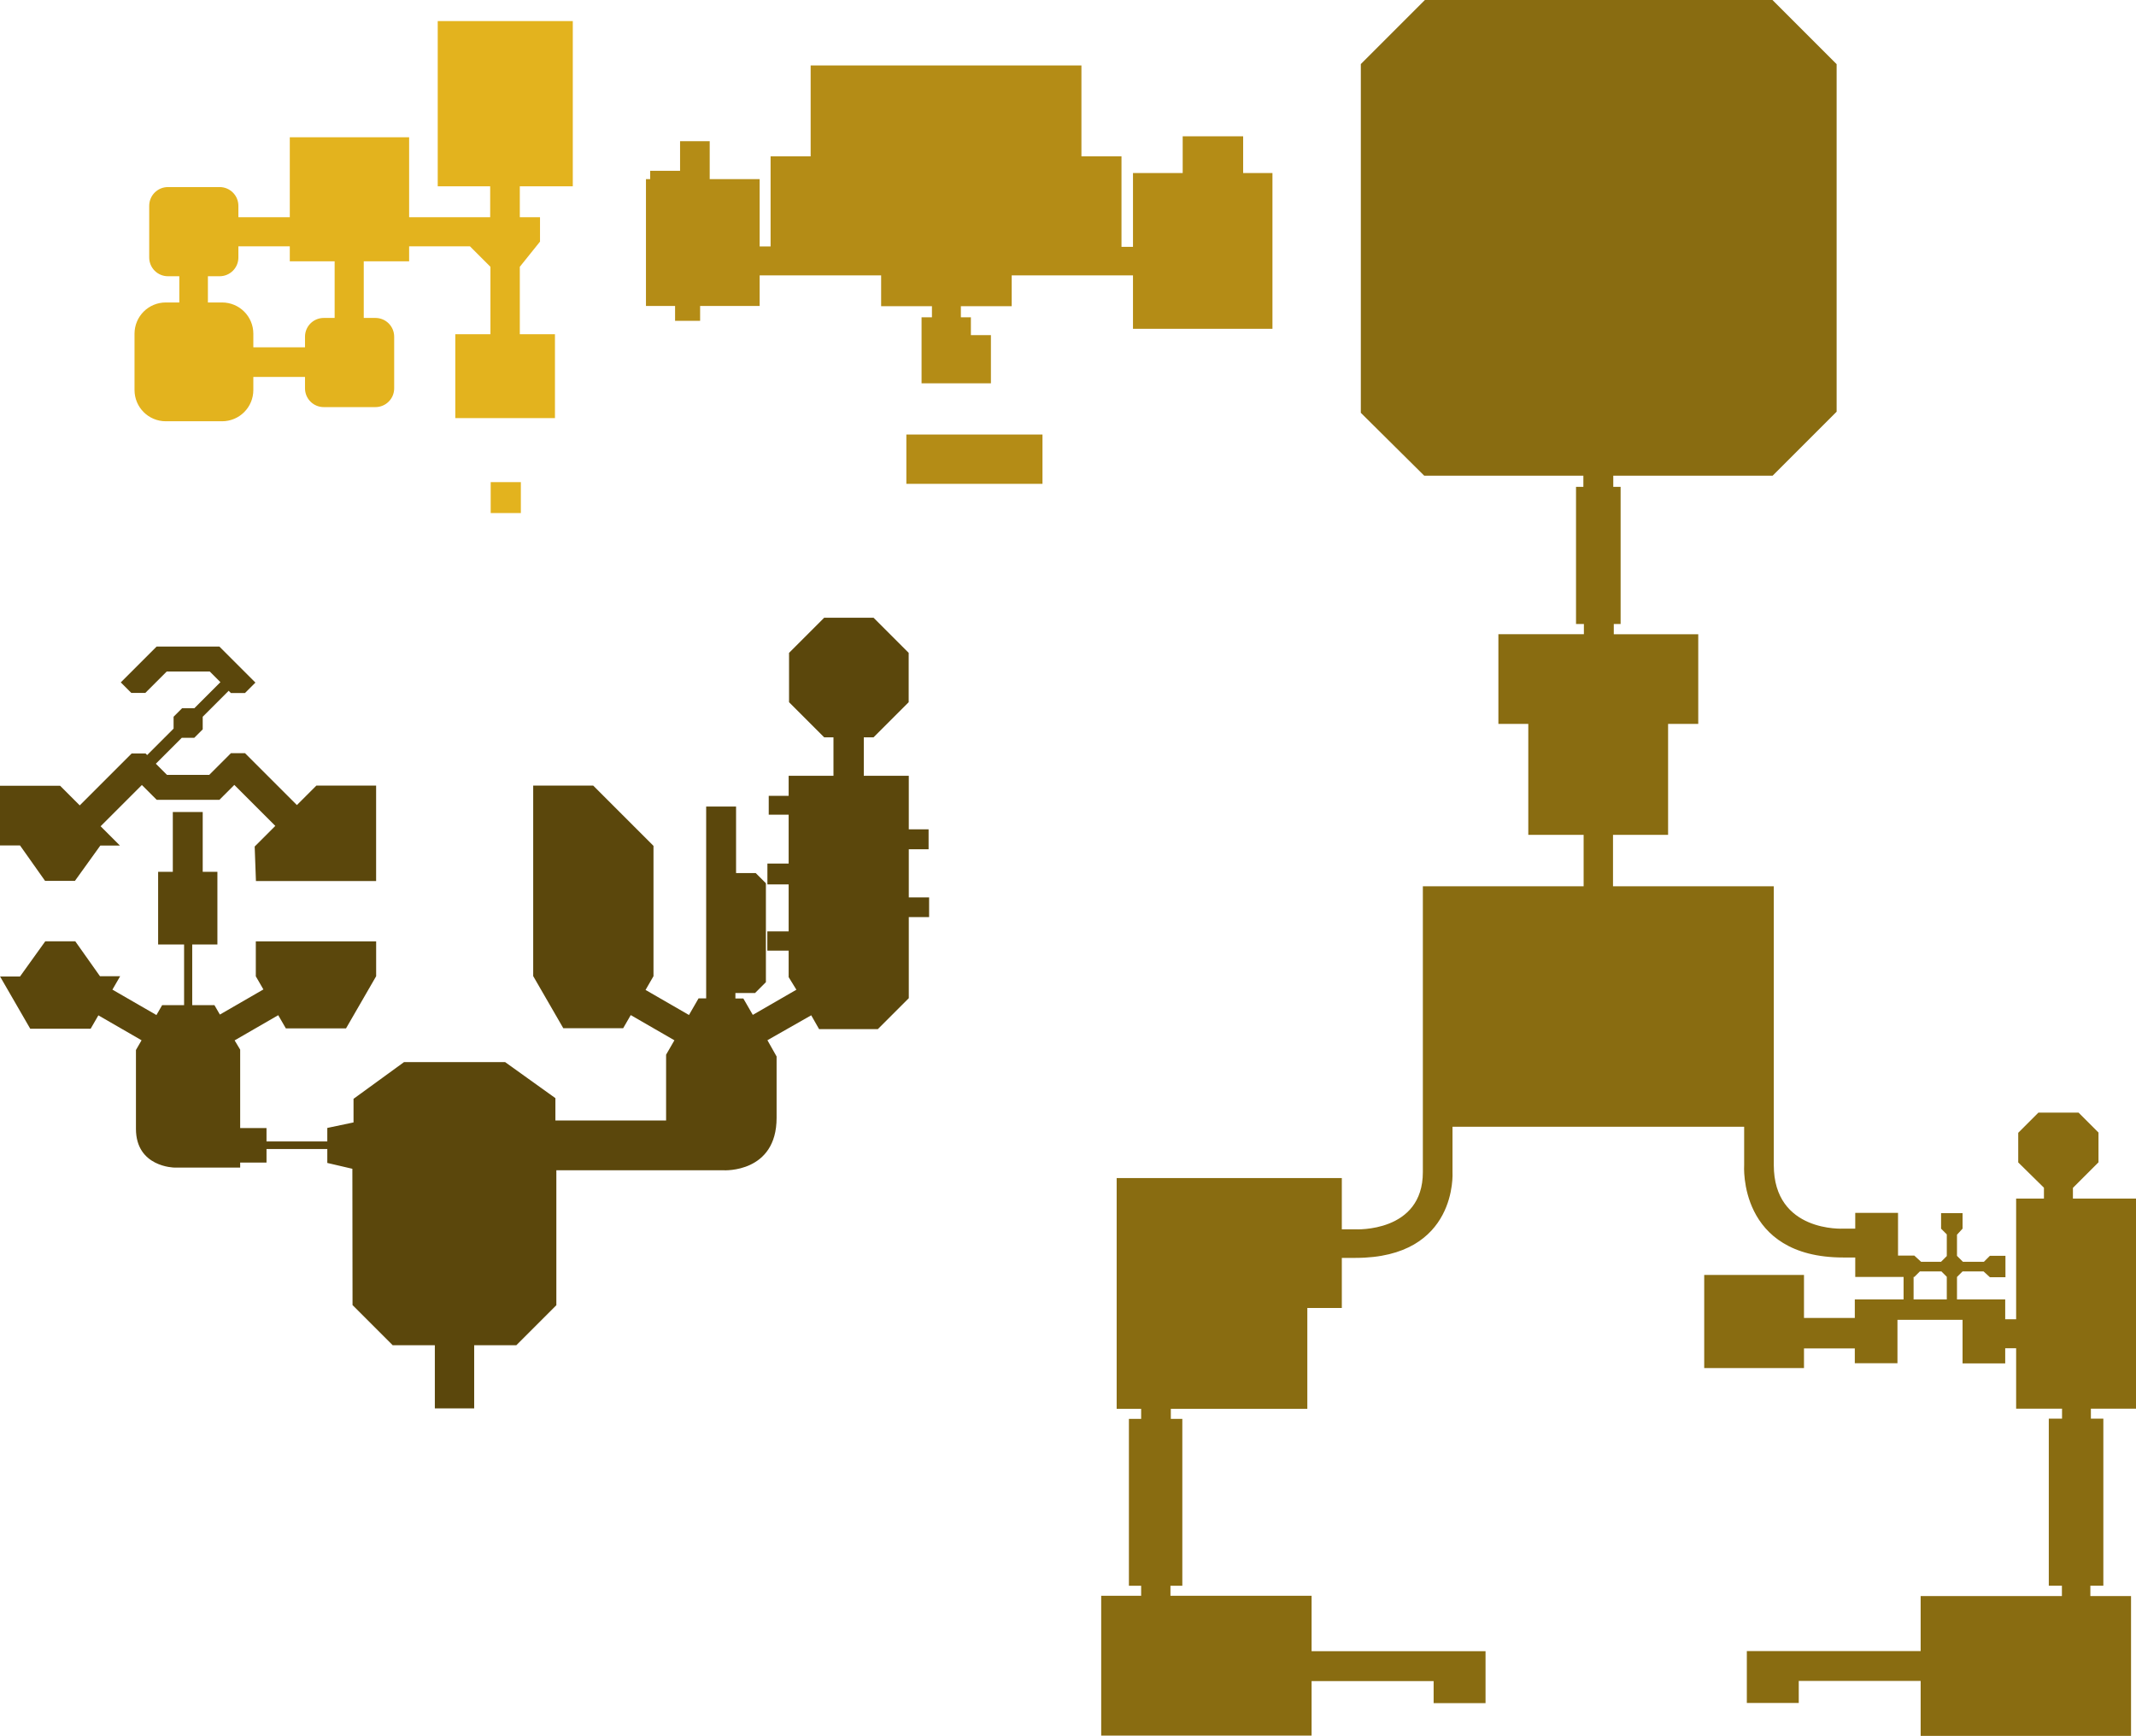 <?xml version="1.0" encoding="UTF-8" standalone="no"?>
<svg
   xmlns:dc="http://purl.org/dc/elements/1.1/"
   xmlns:cc="http://creativecommons.org/ns#"
   xmlns:rdf="http://www.w3.org/1999/02/22-rdf-syntax-ns#"
   xmlns:svg="http://www.w3.org/2000/svg"
   xmlns="http://www.w3.org/2000/svg"
   xmlns:sodipodi="http://sodipodi.sourceforge.net/DTD/sodipodi-0.dtd"
   xmlns:inkscape="http://www.inkscape.org/namespaces/inkscape"
   inkscape:version="1.0 (4035a4fb49, 2020-05-01)"
   sodipodi:docname="map-spirit_temple.svg"
   viewBox="0 0 3413.246 2774.088"
   height="2774.088"
   width="3413.246"
   id="svg1532"
   version="1.1">
  <defs
     id="defs1536" />
  <sodipodi:namedview
     inkscape:current-layer="g1540"
     inkscape:window-maximized="1"
     inkscape:window-y="-8"
     inkscape:window-x="-8"
     inkscape:cy="1680.7173"
     inkscape:cx="1534.7493"
     inkscape:zoom="0.14508772"
     fit-margin-bottom="0"
     fit-margin-right="0"
     fit-margin-left="0"
     fit-margin-top="0"
     showgrid="false"
     id="namedview1534"
     inkscape:window-height="1017"
     inkscape:window-width="1920"
     inkscape:pageshadow="2"
     inkscape:pageopacity="0"
     guidetolerance="10"
     gridtolerance="10"
     objecttolerance="10"
     borderopacity="1"
     bordercolor="#666666"
     pagecolor="#ffffff" />
  <g
     transform="translate(-83.871,-41.787)"
     id="g1540"
     inkscape:label="Image"
     inkscape:groupmode="layer">
    <path
       d="m 1400.898,1028.965 -56.16,56.16 v 78.832 l 56.16,56.16 h 14.818 v 61.449 h -71.607 v 32.053 h -31.822 v 30.082 h 31.822 v 78.156 h -33.947 v 33.318 h 33.947 v 75.023 h -34.062 v 30.805 h 34.062 v 42.309 l 12.365,20.141 -69.647,40.209 -15.131,-26.207 h -12.668 v -8.764 h 31.434 l 17.289,-17.289 V 1453.291 l -16.293,-16.293 h -31.381 v -106.299 h -47.781 v 306.584 h -12.154 l -15.33,26.553 -69.387,-40.059 12.688,-21.975 v -208.236 l -96.322,-96.32 h -95.9 v 304.412 l 48.105,83.322 h 95.65 l 12.123,-20.998 69.772,40.281 -13.287,23.014 v 105.106 H 971.379 v -35.662 l -80.334,-57.592 H 729.475 l -80.68,58.676 v 37.721 l -41.912,8.803 v 21.561 h -97.143 v -21.338 H 467.658 v -125.361 l -8.869,-14.789 69.691,-40.238 12.182,21.098 h 96.135 l 48.146,-83.393 V 1546.125 H 492.646 v 55.883 l 12.121,20.996 -69.535,40.147 -8.676,-15.027 h -35.52 v -96.969 h 40.234 v -116.096 h -23.471 V 1339.5 h -47.779 v 95.559 h -23.471 v 116.096 h 41.494 v 96.969 h -35.08 l -9.117,15.793 -70.336,-40.607 12.4,-21.479 h -32.303 l -39.416,-55.715 h -48.012 l -40.305,56.174 H 83.971 l 48.207,83.498 h 96.545 l 12.344,-21.381 69.006,39.84 -8.969,15.537 v 125.953 c 0,61.347 61.346,61.94 61.346,61.94 H 467.658 v -8.002 h 42.082 v -21.635 h 97.143 v 22.24 l 40.059,9.334 0.271,217.828 64.125,64.125 h 67.383 v 101.008 h 62.867 v -101.008 h 67.383 l 63.916,-63.916 v -215.635 h 267.701 c 0,0 84.242,4.61 84.242,-83.824 v -98.074 l -14.668,-25.984 69.992,-39.816 12.574,22.117 h 93.881 l 49.457,-49.455 v -129.621 h 32.48 v -31.434 h -32.48 v -76.908 h 31.643 v -31.854 h -31.643 v -85.596 h -71.894 v -61.449 h 15.559 l 56.16,-56.16 v -78.832 l -56.16,-56.16 z m -1066.752,46.084 -57.271,57.272 16.818,16.818 h 22.375 l 34.23,-34.228 h 68.756 l 17.041,17.041 -41.639,41.639 h -19.561 l -13.633,13.633 v 18.967 l -42.232,42.232 -2.518,-2.52 h -22.227 l -82.982,82.981 -31.414,-31.414 H 83.871 v 95.428 h 32.006 l 40.01,56.605 h 47.713 l 40.602,-56.457 h 31.266 l -30.822,-30.822 65.941,-65.939 23.709,23.709 h 100.17 l 23.857,-23.857 65.496,65.496 -32.971,32.969 2,55.123 h 192.043 v -152.551 h -95.43 l -31.154,31.154 -82.943,-82.943 h -22.449 l -34.748,34.748 h -67.424 l -17.855,-17.855 41.418,-41.416 h 20.004 l 13.484,-13.484 v -20.152 l 41.49,-41.492 3.557,3.557 h 22.523 l 16.67,-16.67 -57.568,-57.568 z"
       style="fill:#5b470c;fill-opacity:1;stroke-linecap:round;stroke-linejoin:bevel;stop-color:#000000"
       id="rect2105" />
    <path
       d="M 2360.811,41.787 2258.418,144.18 v 557.307 l 101.283,100.467 h 254.336 v 17.842 h -11.736 v 219.197 h 12.574 v 16.346 h -136.633 v 143.338 h 47.779 v 177.287 h 88.434 v 82.148 h -256.918 v 384.33 72.508 c 0,97.071 -107.564,91.414 -107.564,91.414 h -21.932 v -81.91 h -55.123 -304.658 v 207.566 161.221 h 39.119 v 16.004 h -19.561 v 266.725 h 19.561 v 16.004 h -63.84 v 223.457 h 336.195 v -87.131 h 195.006 v 35.252 h 82.965 v -82.967 h -74.371 -203.6 v -88.611 h -225.531 v -16.004 h 18.969 v -266.725 h -18.375 v -16.004 h 218.121 v -161.221 h 55.123 v -80.016 h 21.932 c 163.887,0 154.924,-137.055 154.924,-137.055 v -72.508 h 466.059 v 61.191 c 0,0 -10.477,147.738 158.428,147.738 h 19.094 v 31.119 h 77.242 v 35.898 h -9.779 -68.164 v 29.635 h -81.203 v -68.756 h -159.441 v 148.773 h 159.441 v -31.414 h 81.203 v 23.709 h 68.164 v -69.348 h 104.021 v 69.644 h 68.164 v -24.246 h 17.455 v 96.606 h 73.346 v 15.918 h -21.164 v 266.986 h 20.955 v 16.521 h -225.727 v 87.897 h -194.783 -82.965 v 82.965 h 82.965 v -35.252 h 194.783 v 87.848 h 336.195 v -223.457 h -64.994 v -16.521 h 20.746 v -266.986 h -19.908 v -15.918 h 72.088 v -335.769 h -100.797 v -17.127 l 40.863,-40.863 v -47.57 l -31.854,-31.854 h -64.125 l -32.272,32.272 v 47.361 l 41.074,40.406 v 17.375 h -44.428 v 192.851 h -17.455 v -31.686 h -56.014 -21.041 v -35.885 l 8.869,-8.867 h 33.615 l 10.115,9.274 h 24.832 v -34.264 h -24.832 l -9.58,9.58 h -33.56 l -9.459,-9.459 v -33.801 l 8.834,-9.635 h 0.072 v -24.791 h -34.336 v 24.791 l 9.131,9.131 v 34.6 l -9.162,9.164 h -31.936 l -10.846,-9.945 h -25.986 v -68.221 h -68.365 v 25.207 h -19.094 c 0,0 -111.066,6.497 -111.066,-101.635 v -80.467 -365.055 h -256.92 v -82.148 h 88.016 v -177.287 h 48.197 V 1055.338 H 2662.654 v -16.346 h 10.896 V 819.795 h -11.734 v -17.842 H 2916.488 L 3018.732,699.709 V 144.328 L 2916.191,41.787 Z M 3151.734,2073.637 h 34.465 l 8.572,8.572 v 36.18 h -53.049 v -35.898 h 1.033 l 0.072,0.053 z"
       style="fill:#896c11;fill-opacity:1;stroke:none;stroke-width:1.451;stroke-linecap:round;stroke-linejoin:bevel;stop-color:#000000"
       id="rect2195" />
    <path
       d="m 1379.264,146.402 v 145.217 H 1315.25 v 144.031 h -17.486 V 328.072 h -79.809 v -13.314 -47.361 h -47.359 v 47.361 h -47.779 v 13.314 h -6.721 V 530.783 h 46.527 v 23.709 h 40.01 V 530.783 h 95.131 v -48.9 h 53.529 140.588 v 49.195 h 81.203 v 17.783 h -16.596 v 105.504 h 78.832 32.006 v -77.055 h -32.006 v -28.449 h -16.004 v -17.783 h 81.203 v -49.195 h 175.445 18.375 v 85.352 h 222.863 V 318.291 h -46.826 v -58.68 h -96.613 v 58.68 h -79.424 v 117.953 h -18.375 v -144.625 h -64.014 v -145.217 z m 152.922,589.758 v 78.832 h 217.529 v -78.832 z"
       style="fill:#b48c16;fill-opacity:1;stroke:none;stroke-linecap:round;stroke-linejoin:bevel;stop-color:#000000"
       id="rect2447" />
    <path
       d="M 783.33,75.441 V 339.484 h 83.824 v 49.457 H 737.646 V 261.109 H 546.949 v 127.832 h -82.148 v -18.199 c 0,-16.62 -13.38,-30 -30,-30 h -82.5 c -16.62,0 -30,13.38 -30,30 v 82.5 c 0,16.62 13.38,30 30,30 h 18.096 v 41.912 h -21.566 c -27.7,0 -50,22.3 -50,50 v 89.861 c 0,27.7 22.3,50 50,50 h 89.861 c 27.7,0 50,-22.3 50,-50 v -20.832 h 82.566 v 18.199 c 0,16.62 13.38,30 30,30 h 82.5 c 16.62,0 30,-13.38 30,-30 v -82.5 c 0,-16.62 -13.38,-30 -30,-30 h -18.617 v -90.529 h 72.506 v -23.891 h 97.234 l 32.693,32.691 V 575.867 H 811.412 V 709.984 H 970.676 V 575.867 H 914.516 V 468.154 l 32.271,-40.234 v -38.979 h -32.271 v -49.457 h 84.66 V 75.441 Z M 464.801,435.463 h 82.148 v 23.891 h 71.668 v 90.529 h -17.359 c -16.62,0 -30,13.38 -30,30 v 16.941 h -82.566 V 575.154 c 0,-27.7 -22.3,-50 -50,-50 h -22.604 v -41.912 h 18.713 c 16.62,0 30,-13.38 30,-30 z M 867.992,812.25 v 49.455 h 48.199 V 812.25 Z"
       style="fill:#e3b31e;fill-opacity:1;stroke:none;stroke-linecap:round;stroke-linejoin:bevel;stop-color:#000000"
       id="rect2482" />
  </g>
</svg>
